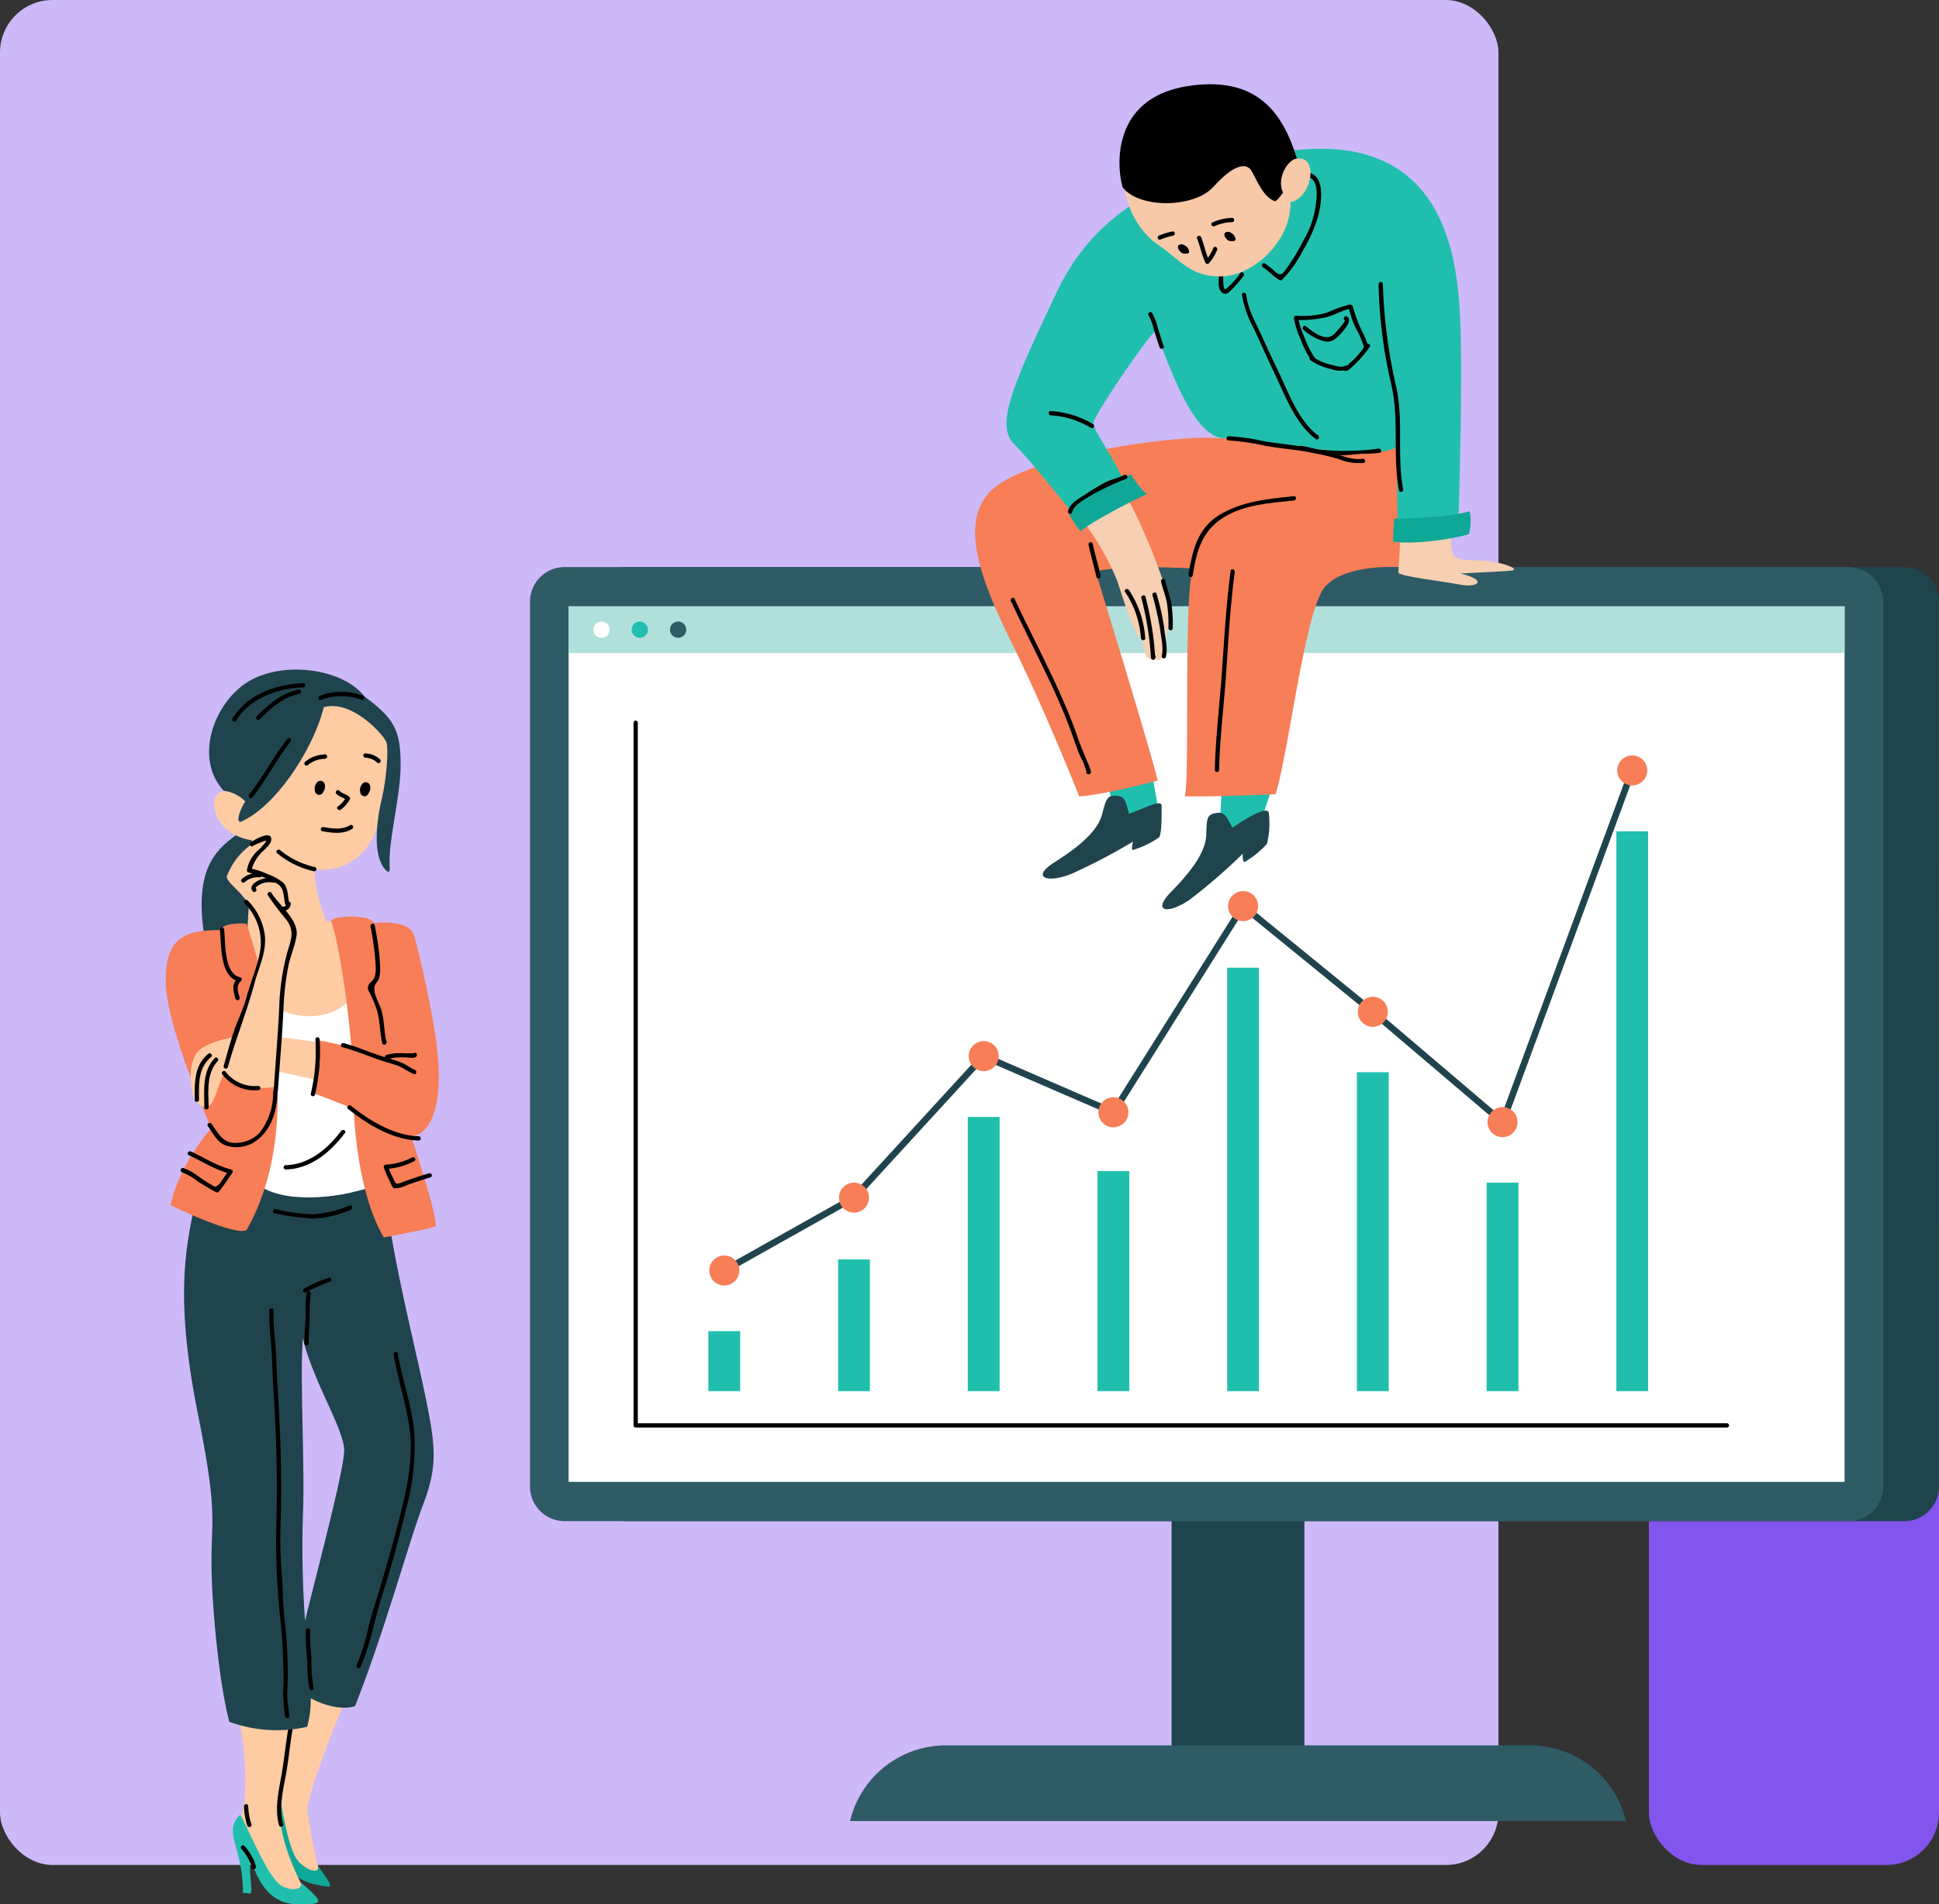 <svg xmlns="http://www.w3.org/2000/svg" xmlns:xlink="http://www.w3.org/1999/xlink" width="295.256" height="290" viewBox="0 0 295.256 290">
  <rect x="0" y="0" width="295.256" height="290" fill="#333333" stroke="none"/>
  <defs>
    <clipPath id="clip-path">
      <rect id="Rectángulo_406282" data-name="Rectángulo 406282" width="270.018" height="277.173" fill="none"/>
    </clipPath>
  </defs>
  <g id="Grupo_1113217" data-name="Grupo 1113217" transform="translate(-1125 -3213)">
    <rect id="three-people-are-smiling-one-is-looking-tablet" width="228.171" height="284" rx="8" transform="translate(1125 3213)" fill="#cdb9f8"/>
    <rect id="three-people-are-smiling-one-is-looking-tablet-2" data-name="three-people-are-smiling-one-is-looking-tablet" width="44.171" height="91" rx="8" transform="translate(1376.085 3406)" fill="#8454ee"/>
    <g id="Grupo_1113216" data-name="Grupo 1113216" transform="translate(1150.238 3225.827)">
      <rect id="Rectángulo_406271" data-name="Rectángulo 406271" width="20.226" height="40.779" transform="translate(153.164 215.983)" fill="#1f444d"/>
      <g id="Grupo_1113215" data-name="Grupo 1113215">
        <g id="Grupo_1113214" data-name="Grupo 1113214" clip-path="url(#clip-path)">
          <path id="Trazado_906112" data-name="Trazado 906112" d="M304.608,252.662a5.26,5.26,0,0,1-5.2,5.315H104.733a5.26,5.26,0,0,1-5.2-5.315V118.01a5.261,5.261,0,0,1,5.2-5.316H299.4a5.261,5.261,0,0,1,5.2,5.316Z" transform="translate(-34.59 -39.165)" fill="#1f444d"/>
          <path id="Trazado_906113" data-name="Trazado 906113" d="M291.064,252.662a5.272,5.272,0,0,1-5.228,5.315H90.235a5.272,5.272,0,0,1-5.227-5.315V118.01a5.272,5.272,0,0,1,5.227-5.316h195.6a5.272,5.272,0,0,1,5.228,5.316Z" transform="translate(-29.543 -39.165)" fill="#2e5b66"/>
          <rect id="Rectángulo_406272" data-name="Rectángulo 406272" width="194.294" height="133.323" transform="translate(61.345 79.509)" fill="#fff"/>
          <path id="Trazado_906114" data-name="Trazado 906114" d="M130.352,236.3,150.1,225.208l19.753-21.548,19.749,8.553,19.751-31.4,19.751,16.094,19.751,16.8,19.751-53.556" transform="translate(-45.302 -55.658)" fill="none" stroke="#1f444d" stroke-miterlimit="10" stroke-width="1"/>
          <path id="Trazado_906115" data-name="Trazado 906115" d="M277.855,399.219a15.011,15.011,0,0,0-14.6-11.527H174.306a15.011,15.011,0,0,0-14.6,11.527Z" transform="translate(-55.504 -134.736)" fill="#2e5b66"/>
          <path id="Trazado_906116" data-name="Trazado 906116" d="M109.176,148.858v107a.329.329,0,0,0,.326.326H275.664a.326.326,0,0,0,0-.652H109.5l.326.326v-107a.326.326,0,0,0-.652,0" transform="translate(-37.942 -51.624)"/>
          <rect id="Rectángulo_406273" data-name="Rectángulo 406273" width="4.845" height="85.255" transform="translate(220.886 113.764)" fill="#20bfad"/>
          <rect id="Rectángulo_406274" data-name="Rectángulo 406274" width="4.845" height="31.754" transform="translate(201.134 167.265)" fill="#20bfad"/>
          <rect id="Rectángulo_406275" data-name="Rectángulo 406275" width="4.845" height="48.569" transform="translate(181.383 150.45)" fill="#20bfad"/>
          <rect id="Rectángulo_406276" data-name="Rectángulo 406276" width="4.845" height="64.484" transform="translate(161.632 134.535)" fill="#20bfad"/>
          <rect id="Rectángulo_406277" data-name="Rectángulo 406277" width="4.845" height="33.509" transform="translate(141.881 165.51)" fill="#20bfad"/>
          <rect id="Rectángulo_406278" data-name="Rectángulo 406278" width="4.845" height="41.758" transform="translate(122.13 157.261)" fill="#20bfad"/>
          <rect id="Rectángulo_406279" data-name="Rectángulo 406279" width="4.845" height="20.065" transform="translate(102.379 178.954)" fill="#20bfad"/>
          <rect id="Rectángulo_406280" data-name="Rectángulo 406280" width="4.845" height="9.135" transform="translate(82.628 189.884)" fill="#20bfad"/>
          <path id="Trazado_906117" data-name="Trazado 906117" d="M131.419,275.644a2.284,2.284,0,1,1-2.284-2.284,2.284,2.284,0,0,1,2.284,2.284" transform="translate(-44.085 -95.002)" fill="#f77e56"/>
          <path id="Trazado_906118" data-name="Trazado 906118" d="M161.691,258.643a2.284,2.284,0,1,1-2.284-2.284,2.284,2.284,0,0,1,2.284,2.284" transform="translate(-54.606 -89.094)" fill="#f77e56"/>
          <path id="Trazado_906119" data-name="Trazado 906119" d="M191.965,225.618a2.284,2.284,0,1,1-2.284-2.284,2.284,2.284,0,0,1,2.284,2.284" transform="translate(-65.127 -77.616)" fill="#f77e56"/>
          <path id="Trazado_906120" data-name="Trazado 906120" d="M222.234,238.727a2.284,2.284,0,1,1-2.284-2.284,2.284,2.284,0,0,1,2.284,2.284" transform="translate(-75.647 -82.172)" fill="#f77e56"/>
          <path id="Trazado_906121" data-name="Trazado 906121" d="M252.505,190.6a2.284,2.284,0,1,1-2.284-2.284,2.284,2.284,0,0,1,2.284,2.284" transform="translate(-86.167 -65.447)" fill="#f77e56"/>
          <path id="Trazado_906122" data-name="Trazado 906122" d="M282.777,215.268a2.284,2.284,0,1,1-2.284-2.284,2.284,2.284,0,0,1,2.284,2.284" transform="translate(-96.688 -74.019)" fill="#f77e56"/>
          <path id="Trazado_906123" data-name="Trazado 906123" d="M313.048,241.018a2.284,2.284,0,1,1-2.284-2.284,2.284,2.284,0,0,1,2.284,2.284" transform="translate(-107.208 -82.968)" fill="#f77e56"/>
          <path id="Trazado_906124" data-name="Trazado 906124" d="M343.32,158.936a2.284,2.284,0,1,1-2.284-2.284,2.284,2.284,0,0,1,2.284,2.284" transform="translate(-117.728 -54.442)" fill="#f77e56"/>
          <rect id="Rectángulo_406281" data-name="Rectángulo 406281" width="194.294" height="7.102" transform="translate(61.345 79.509)" fill="#b1e0dc"/>
          <path id="Trazado_906125" data-name="Trazado 906125" d="M102.268,126.642a1.238,1.238,0,1,1-1.238-1.238,1.238,1.238,0,0,1,1.238,1.238" transform="translate(-34.681 -43.582)" fill="#fff"/>
          <path id="Trazado_906126" data-name="Trazado 906126" d="M111.212,126.642a1.238,1.238,0,1,1-1.238-1.238,1.238,1.238,0,0,1,1.238,1.238" transform="translate(-37.789 -43.582)" fill="#20bfad"/>
          <path id="Trazado_906127" data-name="Trazado 906127" d="M120.156,126.642a1.238,1.238,0,1,1-1.238-1.238,1.238,1.238,0,0,1,1.238,1.238" transform="translate(-40.898 -43.582)" fill="#2e5b66"/>
          <path id="Trazado_906128" data-name="Trazado 906128" d="M36.147,376.035c-2.11,5.1-5.88,14.592-5.6,16.653s1.547,9.409,2.261,9.78-6.863-.592-7.049-10.782a38.154,38.154,0,0,1,4.53-18.788Z" transform="translate(-8.951 -129.595)" fill="#ffcba3"/>
          <path id="Trazado_906129" data-name="Trazado 906129" d="M24.794,397.026c.705,2.131,1.462,8.874,3.05,11.239.933,1.389,3.424,2.539,3.262,1.079,2.591,3.617,2.308,3.315-.174,2.822s-5.7-1.662-6.165-9.39c-.8,3.08-.514,6.162-1.05,5.952a8.556,8.556,0,0,0-1.015-.32c1.61-6.91-1.2-9.468,2.092-11.381" transform="translate(-7.89 -137.98)" fill="#0fa896"/>
          <path id="Trazado_906130" data-name="Trazado 906130" d="M16.563,379.7c1.142,3.752,1.835,13.783.285,15.9s-.2,1.957,2.569,5.709.79,6.2,5.954,6.443c2.284.109,2.433.84.652-2.773C20.369,393.514,23.74,387.941,24.8,380.6c.709-4.91-8.237-.9-8.237-.9" transform="translate(-5.628 -131.423)" fill="#ffcba3"/>
          <path id="Trazado_906131" data-name="Trazado 906131" d="M27.991,381.31c-.634,2.87-.836,5.8-1.353,8.686-.43,2.4-1.052,5.151-.36,7.554a.326.326,0,0,0,.629-.174c-.709-2.461.025-5.339.463-7.786.482-2.7.658-5.428,1.249-8.108.09-.41-.538-.585-.629-.174" transform="translate(-9.025 -132.437)"/>
          <path id="Trazado_906132" data-name="Trazado 906132" d="M40.858,286.694c-1.631-7.83-5.545-23.272-5.763-30.122-.544-2.393-.979-1.848-.979-1.848a21.126,21.126,0,0,1-23.082-2.447c-3.371,3.915-5.192,6.144-5.192,6.144-1.087,5.872-3.153,13.376.544,31.754S7.8,305.617,8.67,318.557s2.5,18.486,2.5,18.486a21.009,21.009,0,0,0,11.853.761,16.068,16.068,0,0,0,.544-4.35c3.045,1.631,5.547,1.632,6.743,1.2,4.458-11.2,8.156-24.9,10.439-30.884s1.739-9.243.108-17.072M22.7,321.682a160.064,160.064,0,0,1-.326-16.067c.326-7.34-.489-21.368,0-27,1.468,6.525,6.362,13.946,6.28,17.209s-4.486,19.656-5.954,25.854" transform="translate(-1.487 -87.675)" fill="#1f444d"/>
          <path id="Trazado_906133" data-name="Trazado 906133" d="M13.6,175.276c-3.425,2.447-6.2,5.546-4.893,14.844,7.422,1.142,9.135-.163,9.135-.163l-1.794-14.6Z" transform="translate(-2.912 -60.914)" fill="#1f444d"/>
          <path id="Trazado_906134" data-name="Trazado 906134" d="M18.172,143.717c4.024-4.023,19.139-2.5,19.683,5.546,0,7.4-.979,6.743-1.414,11.31s-4.35,8.917-9.9,8.156a23.7,23.7,0,0,0,1.849,7.938l4.132.326s4.458,14.789-4.567,15.333-10.494-4.893-11.581-14.9c.272-3.861.652-13.1.652-13.1C9.363,163.21,9.717,153.2,16,158.289c1.087-11.2,2.175-14.572,2.175-14.572" transform="translate(-3.92 -49.201)" fill="#ffcba3"/>
          <path id="Trazado_906135" data-name="Trazado 906135" d="M23.624,213.223c2.447,2.773,11.065,3.1,12.642-2.446.571,13.539,2.12,29.442,2.854,30.257-5.872,2.039-14.028,2.691-17.861-.326.326-7.911,2.528-23.57,2.365-27.485" transform="translate(-7.388 -73.252)" fill="#fff"/>
          <path id="Trazado_906136" data-name="Trazado 906136" d="M38.592,195.034c1.142,2.447,3.29,16.691,3.29,23.787s.9,17.78,4.73,24.3c3.752-.734,7.911-1.468,7.911-1.794.082-2.2-3.752-13.62-3.752-13.62,2.855-.163,4.567-4.241,4.159-11.092s-3.507-18.922-3.67-19.411-.734-2.447-6.2-1.957c-.163-1.3-6.525-1.249-6.471-.217" transform="translate(-13.412 -67.514)" fill="#f77e56"/>
          <path id="Trazado_906137" data-name="Trazado 906137" d="M25.017,222.359c1.9.055,6.525.816,6.525.816l.53,5.9-7.979-1.767Z" transform="translate(-8.373 -77.277)" fill="#ffcba3"/>
          <path id="Trazado_906138" data-name="Trazado 906138" d="M35.537,164.053a.476.476,0,0,1,.035-.656c-.025.014-.083-.07-.031.027a.65.65,0,0,1,.028.3,3.582,3.582,0,0,1-.1.349c-.1-.048-.024-.453,0-.557.018-.068.131-.339.17-.3.153.139-.019.528-.1.66-.059.1-.1.053-.051.08a.371.371,0,0,1-.063-.065c.03.054.033.052.01-.01a.7.7,0,0,1-.017-.209.575.575,0,0,1,.027-.156c.017-.063-.116.073-.131-.073a.327.327,0,0,1-.176.288l.479.2a.137.137,0,0,1,.022-.184c.25-.34-.317-.665-.563-.329a.767.767,0,0,0-.087.686.33.33,0,0,0,.479.2.822.822,0,0,0,.223-1.343.57.57,0,0,0-.72.1,1.056,1.056,0,0,0-.2.8c.05.509.54.952,1.043.647a1.362,1.362,0,0,0,.483-1.386.68.68,0,0,0-1.131-.364,1.56,1.56,0,0,0-.367,1.367.656.656,0,0,0,1.007.485,1.259,1.259,0,0,0,.381-1.265.654.654,0,0,0-1.042-.452,1.145,1.145,0,0,0-.074,1.625c.305.289.768-.172.461-.461" transform="translate(-12.083 -56.5)"/>
          <path id="Trazado_906139" data-name="Trazado 906139" d="M46.12,164.386a.476.476,0,0,1,.035-.656c-.025.014-.083-.07-.031.027a.65.65,0,0,1,.028.3,3.577,3.577,0,0,1-.1.349c-.1-.048-.024-.453,0-.557.018-.068.131-.339.17-.3.153.139-.019.528-.1.66-.059.1-.1.054-.051.08a.371.371,0,0,1-.063-.065c.03.054.033.052.01-.01A.7.7,0,0,1,46,164a.575.575,0,0,1,.027-.156c.017-.063-.116.073-.131-.073a.327.327,0,0,1-.176.288l.479.2a.137.137,0,0,1,.022-.184c.25-.34-.317-.665-.563-.329a.767.767,0,0,0-.087.686.33.33,0,0,0,.479.2.822.822,0,0,0,.223-1.343.57.57,0,0,0-.72.1,1.056,1.056,0,0,0-.2.8c.05.509.54.952,1.043.647a1.362,1.362,0,0,0,.483-1.386.68.68,0,0,0-1.131-.364,1.559,1.559,0,0,0-.367,1.367.656.656,0,0,0,1.007.485,1.259,1.259,0,0,0,.381-1.265.654.654,0,0,0-1.042-.452,1.145,1.145,0,0,0-.074,1.625c.305.288.768-.172.461-.461" transform="translate(-15.761 -56.616)"/>
          <path id="Trazado_906140" data-name="Trazado 906140" d="M32.9,158.008a4.079,4.079,0,0,1,2.543-.937.324.324,0,0,0,.314-.24c0-.016.005-.032.007-.048l-.228.228.047-.007c.416-.059.238-.688-.173-.629l-.048.007a.312.312,0,0,0-.228.228c0,.016,0,.032-.007.048l.314-.239a4.732,4.732,0,0,0-3,1.128.326.326,0,0,0,.461.461" transform="translate(-11.24 -54.344)"/>
          <path id="Trazado_906141" data-name="Trazado 906141" d="M39.771,165.332c.434.44,1.072.523,1.523.925l-.051-.4a4.267,4.267,0,0,1-1.254,1.4c-.332.257.133.716.461.461a4.653,4.653,0,0,0,1.356-1.534.33.33,0,0,0-.051-.4c-.452-.4-1.1-.5-1.523-.925-.3-.3-.757.161-.461.461" transform="translate(-13.789 -57.264)"/>
          <path id="Trazado_906142" data-name="Trazado 906142" d="M36.417,173.824c1.542.262,3.148.506,4.547-.359.357-.221.03-.786-.329-.564-1.241.768-2.68.525-4.044.294-.412-.07-.588.559-.174.629" transform="translate(-12.574 -60.071)"/>
          <path id="Trazado_906143" data-name="Trazado 906143" d="M46.426,156.844a2.7,2.7,0,0,1,1.781.72c.273.321.733-.143.461-.461a3.367,3.367,0,0,0-2.242-.911c-.419-.04-.415.612,0,.652" transform="translate(-16.026 -54.281)"/>
          <path id="Trazado_906144" data-name="Trazado 906144" d="M25.929,179.175a13.378,13.378,0,0,0,5.582,2.748c.41.092.584-.536.173-.629a12.681,12.681,0,0,1-5.293-2.58c-.321-.267-.786.192-.461.461" transform="translate(-8.973 -62.081)"/>
          <path id="Trazado_906145" data-name="Trazado 906145" d="M12.347,155.081c-4.649-5.057-1.4-13.629,3.9-16.728s14.273-1.876,17.535,2.365c4.486,3.344,5.5,5.057,5.5,10.439,0,4.784-1.905,11.5-1.669,15.445.029.5,0,1.156-.555.594-2.764-2.8-.63-10.939-.63-10.939.734-3.181,1.02-7.521.694-8.554s-5.22-6.579-9.543-5.355c-1.55,6.28-7.259,15.129-12.642,17.453-.816.082-.041-2.039.693-3.1a5.4,5.4,0,0,0-3.285-1.623" transform="translate(-3.515 -47.481)" fill="#1f444d"/>
          <path id="Trazado_906146" data-name="Trazado 906146" d="M34.915,223.109a34.63,34.63,0,0,1,8.149,2.229c1.794,6.525.551,9.461.551,9.461s-5.709-2.338-9.189-3.643a21.33,21.33,0,0,0,.489-8.048" transform="translate(-11.964 -77.538)" fill="#f77e56"/>
          <path id="Trazado_906147" data-name="Trazado 906147" d="M12.321,195.968c.9,3.018,10.195,28.545,0,46.57C10.69,243.6.74,238.786.74,238.786c1.223-6.2,6.2-11.744,6.2-11.744S.169,212.035.006,204.858s3.262-7.993,8.564-7.993c-.354-.951,3.153-1.169,3.752-.9" transform="translate(0 -68.068)" fill="#f77e56"/>
          <path id="Trazado_906148" data-name="Trazado 906148" d="M14.123,181.542c1.631-4,5.057-5.682,6.035-5.6s-2.691,5.029-2.691,5.029c5.057.489,5.709,1.957,5.872,2.691a18.042,18.042,0,0,1-.082,3.181c1.468,2.039,1.142,3.507.408,4.649s-1.509,9.677-1.359,14.245a30.482,30.482,0,0,1-1.006,8.1,9.025,9.025,0,0,1-7.666-2.121s3.833-12.478,5.628-17.78c1.223-3.915-1.468-7.34-2.528-8.808s-3.181-2.855-2.61-3.589" transform="translate(-4.738 -61.145)" fill="#ffcba3"/>
          <path id="Trazado_906149" data-name="Trazado 906149" d="M12.379,222.4s-4.649.734-5.791,2.61-.925,5.247-.109,7.041c1.631,1.794,2.556,1.142,3.425-1.686.343-1.116,1.414-3.4,1.414-3.4Z" transform="translate(-2.016 -77.292)" fill="#ffcba3"/>
          <path id="Trazado_906150" data-name="Trazado 906150" d="M19.864,176.928c.239-.181,2.152-1,2.039-.775a6.917,6.917,0,0,1-1.3,1.474,5.231,5.231,0,0,0-1.639,2.932.33.33,0,0,0,.228.4,17.61,17.61,0,0,1,4.2,1.622c1.332.649,1.069,2.025,1.4,3.23a.326.326,0,0,0,.628-.173c-.3-1.1-.14-2.186-.912-3.093a7.477,7.477,0,0,0-2.37-1.317,10.926,10.926,0,0,0-2.772-.9l.228.4a6.3,6.3,0,0,1,2.11-3.3c.354-.374.958-.955.958-1.524,0-1.483-2.819.223-3.131.46-.33.251-.006.818.329.563" transform="translate(-6.589 -60.925)"/>
          <path id="Trazado_906151" data-name="Trazado 906151" d="M23.8,189.021a43.662,43.662,0,0,0,2.773,3.67c1.3,1.708.829,2.93.252,4.806a35.974,35.974,0,0,0-1.293,8.783c-.209,4.182-.566,8.358-.851,12.536-.029.42.624.417.652,0,.294-4.3.676-8.605.87-12.914a41.785,41.785,0,0,1,.681-5.894c.309-1.636,1.034-3.186,1.286-4.819.369-2.394-2.718-4.708-3.806-6.5a.326.326,0,0,0-.563.33" transform="translate(-8.254 -65.523)"/>
          <path id="Trazado_906152" data-name="Trazado 906152" d="M12.633,197.11c.258,2.233-.06,7.328,2.931,7.9-.048-.181-.1-.363-.144-.545-1.037.931-.769,1.941-.41,3.172a.326.326,0,0,0,.629-.174c-.241-.827-.638-1.747.242-2.537a.328.328,0,0,0-.144-.545c-2.524-.483-2.229-5.347-2.452-7.27-.048-.413-.7-.418-.652,0" transform="translate(-4.389 -68.394)"/>
          <path id="Trazado_906153" data-name="Trazado 906153" d="M47.56,196.316a45.25,45.25,0,0,1,.761,5.439c.042.8.164,2.149-.418,2.78-.4.437-.535.427-.73,1a.974.974,0,0,0,.135.66,18.258,18.258,0,0,1,1.159,2.666c.579,1.709.483,3.5.887,5.239a.329.329,0,0,0,.6.078.457.457,0,0,0,.033-.415.326.326,0,0,0-.629.174l.033-.088.6.078c-.365-1.57-.318-3.176-.737-4.743-.363-1.358-1.788-3.2-.7-4.382.7-.758.444-2.7.4-3.6a42.4,42.4,0,0,0-.755-5.053c-.073-.414-.7-.238-.629.174" transform="translate(-16.387 -68.084)"/>
          <path id="Trazado_906154" data-name="Trazado 906154" d="M41.128,224.416c1.948.522,3.8,1.3,5.709,1.957.833.286,1.688.5,2.522.787.933.317,1.709.953,2.616,1.334.388.162.555-.468.174-.629-.744-.313-1.371-.852-2.121-1.142-.828-.32-1.673-.568-2.522-.821-2.1-.626-4.087-1.548-6.2-2.115a.326.326,0,0,0-.174.629" transform="translate(-14.213 -77.769)"/>
          <path id="Trazado_906155" data-name="Trazado 906155" d="M51.554,227a8.976,8.976,0,0,1,3.17-.218c.326.009,1.2.142,1.3-.337.082-.41-.547-.586-.629-.173.051-.256-.455-.138-.67-.143-.273-.006-.544-.015-.816-.017a7.454,7.454,0,0,0-2.527.258c-.4.136-.226.766.174.63" transform="translate(-17.778 -78.554)"/>
          <path id="Trazado_906156" data-name="Trazado 906156" d="M9.794,240.2c.733,1.01,1.429,2.534,2.725,2.949a5.111,5.111,0,0,0,3.9-.254c2.872-1.492,3.94-4.822,3.975-7.916a.326.326,0,0,0-.652,0,9.848,9.848,0,0,1-2.106,6.292,5.118,5.118,0,0,1-3.754,1.5c-1.835,0-2.588-1.611-3.523-2.9-.245-.337-.811-.012-.563.329" transform="translate(-3.382 -81.555)"/>
          <path id="Trazado_906157" data-name="Trazado 906157" d="M4.717,249.64c2.137.981,3.977,2.212,6.277,2.806q-.1-.24-.2-.48c-.373.558-.748,1.114-1.134,1.662a1.754,1.754,0,0,1-.939.825c-.467-.242-.914-.521-1.363-.794-1.086-.66-2.233-1.733-3.476-2.028l.228.4c.007-.02.014-.04.021-.061.14-.4-.491-.568-.629-.173l-.021.06a.328.328,0,0,0,.228.4,9.317,9.317,0,0,1,2.432,1.409c.9.557,1.792,1.109,2.731,1.6a.325.325,0,0,0,.4-.051c.747-.939,1.424-1.923,2.09-2.921a.328.328,0,0,0-.2-.479c-2.243-.579-4.041-1.785-6.12-2.74-.38-.174-.711.388-.329.563" transform="translate(-1.207 -86.551)"/>
          <path id="Trazado_906158" data-name="Trazado 906158" d="M55.206,250.453a9.725,9.725,0,0,1-4,1.1.33.33,0,0,0-.314.412,16.4,16.4,0,0,0,1.017,2.336c.11.272.261.788.614.849a4.024,4.024,0,0,0,1.9-.485c1.176-.418,2.354-.823,3.554-1.167a.327.327,0,0,0-.173-.63c-1.49.427-2.945.951-4.4,1.468-.737.262-.742.046-1.019-.583a11.667,11.667,0,0,1-.865-1.961l-.314.413a10.435,10.435,0,0,0,4.325-1.187c.383-.172.051-.735-.329-.563" transform="translate(-17.685 -87.03)"/>
          <path id="Trazado_906159" data-name="Trazado 906159" d="M10.556,227.243c-1.9,2.083-1.584,4.873-1.563,7.49a.326.326,0,0,0,.652,0c-.019-2.407-.384-5.1,1.372-7.028.283-.31-.177-.773-.461-.461" transform="translate(-3.114 -78.939)"/>
          <path id="Trazado_906160" data-name="Trazado 906160" d="M8.81,226.254c-2.159,1.82-2.064,4.4-2.053,7a.326.326,0,0,0,.652,0c-.01-2.421-.162-4.831,1.861-6.539.322-.271-.142-.731-.461-.461" transform="translate(-2.347 -78.603)"/>
          <path id="Trazado_906161" data-name="Trazado 906161" d="M20.667,186.834c-.168-.185.65-.6.776-.669a2.968,2.968,0,0,1,1.843-.2c.41.089.584-.54.173-.629a3.763,3.763,0,0,0-2.626.421c-.555.322-1.187.921-.627,1.538.284.313.744-.151.461-.461" transform="translate(-6.946 -64.384)"/>
          <path id="Trazado_906162" data-name="Trazado 906162" d="M18.147,185.483a2.94,2.94,0,0,1,2.271-.72.326.326,0,0,0,0-.652,3.585,3.585,0,0,0-2.732.912c-.3.292.158.753.461.461" transform="translate(-6.112 -63.985)"/>
          <path id="Trazado_906163" data-name="Trazado 906163" d="M27.093,192.2a1.154,1.154,0,0,0,1.25-1.087c.026-.421-.626-.418-.652,0a.506.506,0,0,1-.6.435c-.42-.03-.417.622,0,.652" transform="translate(-9.307 -66.308)"/>
          <path id="Trazado_906164" data-name="Trazado 906164" d="M16.7,190.916a8.358,8.358,0,0,1,2.363,7.24c-.393,2.333-1.433,4.633-2.04,6.927-.508,1.92-1.434,3.69-2.048,5.577-.537,1.652-.989,3.331-1.458,5a.326.326,0,0,0,.628.173c1.211-4.319,2.907-8.446,4.058-12.769.656-2.464,1.822-4.6,1.587-7.225a9.082,9.082,0,0,0-2.629-5.389c-.293-.3-.754.159-.461.461" transform="translate(-4.694 -66.155)"/>
          <path id="Trazado_906165" data-name="Trazado 906165" d="M42.47,238.843c3.011,2.406,6.808,4.725,10.752,4.826a.326.326,0,0,0,0-.652c-3.722-.095-7.437-2.353-10.291-4.634-.325-.26-.79.2-.461.461" transform="translate(-14.721 -82.819)"/>
          <path id="Trazado_906166" data-name="Trazado 906166" d="M27.841,250.073c3.766-.057,6.848-2.667,9.009-5.545.253-.337-.314-.662-.564-.329-2.017,2.687-4.925,5.168-8.445,5.221a.326.326,0,0,0,0,.652" transform="translate(-9.566 -84.819)"/>
          <path id="Trazado_906167" data-name="Trazado 906167" d="M16.779,403.9c1.171,1.916,3.762,8.523,5.845,10.467,1.223,1.142,3.861,1.2,3.371-.191,3.344,2.936,3.425,3.262.9,3.344s-6.4.285-8.6-7.136c-.245,2.447.53,5.586-.04,5.5a8.4,8.4,0,0,0-1.06-.082c0-7.1-3.181-9.3-.408-11.908" transform="translate(-5.437 -140.369)" fill="#20bfad"/>
          <path id="Trazado_906168" data-name="Trazado 906168" d="M32.507,280.773a23.227,23.227,0,0,1,3.7-1.631c.384-.169.052-.731-.329-.563a23.216,23.216,0,0,0-3.7,1.631c-.348.232-.022.8.329.563" transform="translate(-11.131 -96.805)"/>
          <path id="Trazado_906169" data-name="Trazado 906169" d="M24.17,286.025c-.095,2.468.333,4.953.41,7.422.082,2.591.264,5.175.4,7.762.288,5.409.412,10.779.286,16.194a112.312,112.312,0,0,0,.589,15.789c.3,2.5.387,4.939.459,7.451.033,1.156.025,2.3-.042,3.457a28.9,28.9,0,0,0,.288,3.692c.027.418.68.421.652,0-.069-1.057-.338-2.078-.314-3.143.028-1.34.1-2.663.069-4.005a69.135,69.135,0,0,0-.459-7.451c-.335-2.548-.236-5.135-.491-7.693a67.172,67.172,0,0,1-.1-8.1c.118-5.415,0-10.785-.286-16.194-.138-2.587-.321-5.171-.4-7.762-.077-2.47-.505-4.954-.41-7.422.016-.422-.637-.42-.652,0" transform="translate(-8.395 -99.294)"/>
          <path id="Trazado_906170" data-name="Trazado 906170" d="M32.668,360.691a44.888,44.888,0,0,0,.243,4.727,19.575,19.575,0,0,0,.313,4.168.326.326,0,0,0,.629-.174,21.289,21.289,0,0,1-.314-4.48,40.05,40.05,0,0,1-.217-4.241c.022-.421-.63-.419-.652,0" transform="translate(-11.347 -125.243)"/>
          <path id="Trazado_906171" data-name="Trazado 906171" d="M50.183,296.274c.652,3.855,1.948,7.572,2.45,11.454.53,4.1-.327,8.378-1.3,12.349-.947,3.884-2.068,7.789-3.206,11.622-.568,1.907-1.211,3.765-1.681,5.7a35.456,35.456,0,0,1-1.89,6.145c-.169.38.393.713.564.329,1.616-3.633,2.225-7.659,3.457-11.431,1.362-4.167,2.492-8.534,3.531-12.792a35.229,35.229,0,0,0,1.172-11.923c-.421-3.945-1.813-7.723-2.473-11.628-.07-.414-.7-.238-.629.174" transform="translate(-15.475 -102.823)"/>
          <path id="Trazado_906172" data-name="Trazado 906172" d="M32.681,281.935a16.17,16.17,0,0,0-.127,3.058c-.02,1.549-.191,3.091-.211,4.64a.326.326,0,0,0,.652,0c.015-1.162.093-2.32.161-3.48a29.3,29.3,0,0,1,.153-4.045c.083-.411-.546-.586-.629-.174" transform="translate(-11.24 -97.9)"/>
          <path id="Trazado_906173" data-name="Trazado 906173" d="M25.251,262.872a39.322,39.322,0,0,0,5.941.812,15.664,15.664,0,0,0,5.65-1.355c.387-.151.219-.782-.174-.63a17.259,17.259,0,0,1-5.477,1.332,28.454,28.454,0,0,1-5.768-.789c-.412-.064-.589.564-.174.63" transform="translate(-8.693 -90.941)"/>
          <path id="Trazado_906174" data-name="Trazado 906174" d="M25.265,152.7c-2.139,2.692-3.68,5.791-5.818,8.482-.258.326.2.791.461.461,2.139-2.692,3.68-5.791,5.818-8.482.259-.326-.2-.791-.461-.461" transform="translate(-6.732 -53.028)"/>
          <path id="Trazado_906175" data-name="Trazado 906175" d="M36.015,143.024a8.862,8.862,0,0,1,6.188,0c.4.132.572-.5.174-.629a9.319,9.319,0,0,0-6.535,0c-.386.153-.219.784.174.629" transform="translate(-12.38 -49.281)"/>
          <path id="Trazado_906176" data-name="Trazado 906176" d="M26.326,139.777c-4.1.162-8.55,1.694-10.775,5.382a.327.327,0,0,0,.564.329c2.1-3.486,6.352-4.906,10.212-5.059.42-.016.421-.669,0-.652" transform="translate(-5.387 -48.577)"/>
          <path id="Trazado_906177" data-name="Trazado 906177" d="M27.529,141.291c-2.608.555-4.5,2.22-6.343,4.052a.326.326,0,0,0,.461.461c1.76-1.753,3.556-3.354,6.055-3.885.411-.087.237-.716-.174-.629" transform="translate(-7.33 -49.1)"/>
          <path id="Trazado_906178" data-name="Trazado 906178" d="M13.132,230.773a6.144,6.144,0,0,0,5.5,2.445.326.326,0,0,0,0-.652,5.517,5.517,0,0,1-4.939-2.122c-.23-.35-.8-.023-.563.329" transform="translate(-4.545 -80.035)"/>
          <path id="Trazado_906179" data-name="Trazado 906179" d="M34.548,222.775a28.034,28.034,0,0,1-.695,8.232.326.326,0,0,0,.629.174,28.647,28.647,0,0,0,.718-8.406.326.326,0,0,0-.652,0" transform="translate(-11.76 -77.312)"/>
          <path id="Trazado_906180" data-name="Trazado 906180" d="M18.259,401.733a10.373,10.373,0,0,0,.5,2.941c.122.4.752.23.629-.174a9.767,9.767,0,0,1-.478-2.768.326.326,0,0,0-.652,0" transform="translate(-6.346 -139.506)"/>
          <path id="Trazado_906181" data-name="Trazado 906181" d="M17.614,411.576a7,7,0,0,1,1.6,2.846c.089.411.718.238.628-.173a7.714,7.714,0,0,0-1.769-3.134c-.265-.327-.724.138-.461.461" transform="translate(-6.094 -142.838)"/>
          <path id="Trazado_906182" data-name="Trazado 906182" d="M219.3,161.836c.816,2.121,1.794,5.791,1.794,5.791l6.28-1.223-.979-5.628Z" transform="translate(-76.215 -55.875)" fill="#20bfad"/>
          <path id="Trazado_906183" data-name="Trazado 906183" d="M246.29,163.151c-.082.245-.489,9.461-.489,9.461l5.954-2.365,2.365-7.1Z" transform="translate(-85.424 -56.701)" fill="#20bfad"/>
          <path id="Trazado_906184" data-name="Trazado 906184" d="M204.74,137.11C208,137,216.7,134.718,216.7,134.718c-1.2-5-9.135-30.775-9.461-31.862,4.676-1.087,14.789-.435,14.789-.435-1.414,5.111-.436,31.644-1.2,34.689,4.676.109,13.811-.326,13.811-.326,1.957-5.98,4.458-27.947,7.5-31.536s11.309-3.045,11.309-3.045a132.125,132.125,0,0,0,.979-18.16s-22.727-1.3-29.578-1.522-26.316,2.609-32.623,7.285-2.609,14.137,2.393,24.25S204.74,137.11,204.74,137.11" transform="translate(-65.649 -28.675)" fill="#f77e56"/>
          <path id="Trazado_906185" data-name="Trazado 906185" d="M213.926,98.474a39.4,39.4,0,0,1,5.3,9.216c.816,2.447,2.936,9.379,3.833,8.808.408,3.752,1.223,3.1,1.468,2.936.979.734,1.877.435,1.795-1.985.244-1.522,1.088-3.262.87-5.981s-4.948-14.953-8.211-19.194c-1.957.979-5.057,6.2-5.057,6.2" transform="translate(-74.347 -32.069)" fill="#f7cfb2"/>
          <path id="Trazado_906186" data-name="Trazado 906186" d="M288,100.912c0,3.1-.326,7.122-.326,7.721s6.632,1.306,9.351,1.849,4.351-.653.11-1.686c6.741-.38,8.156-.326,8.156-.652s-2.393-1.359-6.308-1.359-3.262-1.251-3.262-6.035-7.72.163-7.72.163" transform="translate(-99.978 -34.289)" fill="#f7cfb2"/>
          <path id="Trazado_906187" data-name="Trazado 906187" d="M206.732,71.15s6.851-4.676,7.612-4.785c-1.522-4.024-5-8.374-4.893-9.57s7.939-12.723,9.461-14.028c3.045,8.265,5.981,15.333,9.787,16.312,6.634.217,22.836,3.806,26.968,1.414,0,6.525.109,12.614.109,12.614l9.243-1.088s.761-22.727.217-32.079-2.936-28.6-27.947-24.25C223.7,18.626,210.756,22.324,203.8,37s-9.244,20.226-6.416,23.054,9.352,11.092,9.352,11.092" transform="translate(-68.185 -5.234)" fill="#20bfad"/>
          <path id="Trazado_906188" data-name="Trazado 906188" d="M245.774,44.217c-.013.882-.318,2.48.72,2.907.49.2,1.022-.408,1.317-.7a20.158,20.158,0,0,0,1.7-1.976c.256-.328-.2-.793-.461-.462a11.7,11.7,0,0,1-2.244,2.456c-.47.329-.383-1.947-.379-2.225a.326.326,0,0,0-.652,0" transform="translate(-85.397 -15.247)"/>
          <path id="Trazado_906189" data-name="Trazado 906189" d="M255.968,35c.91.58,1.6,1.407,2.528,1.957a.329.329,0,0,0,.395-.051,17.2,17.2,0,0,0,3.048-4.223,23.484,23.484,0,0,0,2.421-5.368c.512-1.961,1.266-6.3-1.616-6.777-.412-.069-.588.56-.174.629,2.143.356,1.576,3.441,1.367,4.933a14.321,14.321,0,0,1-1.825,4.884,31.3,31.3,0,0,1-2.615,4.321c-.648.835-.844,1.088-1.729.318a12.509,12.509,0,0,0-1.471-1.187c-.356-.227-.682.337-.329.563" transform="translate(-88.905 -7.137)"/>
          <path id="Trazado_906190" data-name="Trazado 906190" d="M223.321,13.128c0,4.785,2.067,9.135,5.438,11.418s4.785,4.785,9.461,4.785,10.657-5,10.657-11.309c3.262-.652,4.35-7.069.979-6.634-2.719-7.394-8.917-14.137-19.791-9.9-6.525,3.915-6.961,7.613-6.743,11.636" transform="translate(-77.598 -0.061)" fill="#f7c9a8"/>
          <path id="Trazado_906191" data-name="Trazado 906191" d="M223.05,15.676c2.447,3.262,10.847,3.262,13.865-.082s4.975-3.752,5.791-2.365,1.685,3.834,3.48,4.568c.326.163,1.3-1.3,1.3-1.3-1.06-2.2.789-5.112,2.121-5.166C247.518,4.584,243.684-1.533,232.593.343c-11.01,1.957-10.521,11.826-9.542,15.333" transform="translate(-77.354 0)"/>
          <path id="Trazado_906192" data-name="Trazado 906192" d="M232,35.563a9.355,9.355,0,0,1,1.88-.566c.4-.134.226-.764-.174-.629a9.986,9.986,0,0,0-2.035.632.326.326,0,0,0,.329.563" transform="translate(-80.46 -11.937)"/>
          <path id="Trazado_906193" data-name="Trazado 906193" d="M244.5,32.454a6.735,6.735,0,0,1,2.663-.608.326.326,0,0,0,0-.652,7.539,7.539,0,0,0-2.992.7c-.384.172-.051.735.329.563" transform="translate(-84.797 -10.841)"/>
          <path id="Trazado_906194" data-name="Trazado 906194" d="M240.68,35.784c.48,1.224.718,2.529,1.284,3.721a.329.329,0,0,0,.512.066,7.035,7.035,0,0,0,1.247-2.023c.185-.376-.378-.707-.563-.329a6.58,6.58,0,0,1-1.145,1.891l.512.066c-.541-1.138-.759-2.4-1.217-3.565-.153-.387-.783-.219-.63.174" transform="translate(-83.636 -12.3)"/>
          <path id="Trazado_906195" data-name="Trazado 906195" d="M237.29,38.111a2.529,2.529,0,0,1-.275-.314q-.058.223-.117.446c.074-.033.376.179.38.208l.326-.326a.707.707,0,0,1-.589-.383l-.051.4c-.033.033-.068,0,.038.025a.316.316,0,0,1,.14.089c.2-.1.251-.187.146-.259a.624.624,0,0,1-.084-.1.477.477,0,0,1-.089-.153l-.326.326a.241.241,0,0,1,.164.05.386.386,0,0,1,.082.068c.115.108-.16-.078.121-.173-.077.026-.236-.132-.279-.188-.093-.123-.2.162-.082.192a.6.6,0,0,1,.241.177.321.321,0,0,1,.066.09c.023.085.062.038.117-.143a.306.306,0,0,1-.2-.184c-.176-.382-.739-.05-.563.329a.886.886,0,0,0,.814.5.526.526,0,0,0,.457-.7,1.2,1.2,0,0,0-.7-.675c-.255-.1-.746-.048-.8.3a.933.933,0,0,0,1.161.916c.813-.275-.031-1.246-.6-1.208a.328.328,0,0,0-.326.326c.052.5.88,1.424,1.279.673.339-.638-.793-1.178-1.238-.741a.326.326,0,0,0-.051.4,1.357,1.357,0,0,0,1.152.706c.16-.012.349-.141.326-.326a1.025,1.025,0,0,0-1.361-.771.324.324,0,0,0-.117.446,3.564,3.564,0,0,0,.377.446.326.326,0,0,0,.461-.461" transform="translate(-82.093 -12.987)"/>
          <path id="Trazado_906196" data-name="Trazado 906196" d="M248.123,35.194a2.527,2.527,0,0,1-.275-.314q-.058.223-.117.446c.074-.033.376.179.38.208l.326-.326a.707.707,0,0,1-.589-.383l-.051.4c-.033.033-.068,0,.038.025a.318.318,0,0,1,.139.089c.2-.1.251-.187.146-.259a.626.626,0,0,1-.084-.1.477.477,0,0,1-.089-.153l-.326.326a.242.242,0,0,1,.164.05.37.37,0,0,1,.082.068c.115.108-.16-.078.121-.173-.077.026-.236-.132-.279-.188-.093-.123-.2.162-.082.192a.6.6,0,0,1,.241.177.321.321,0,0,1,.066.09c.023.085.062.038.117-.143a.306.306,0,0,1-.2-.184c-.176-.382-.739-.05-.563.329a.886.886,0,0,0,.814.5.526.526,0,0,0,.457-.7,1.2,1.2,0,0,0-.7-.675c-.255-.1-.746-.048-.8.3a.933.933,0,0,0,1.162.916c.812-.275-.031-1.246-.6-1.208a.328.328,0,0,0-.326.326c.052.5.88,1.424,1.279.673.339-.638-.793-1.178-1.238-.741a.326.326,0,0,0-.051.4,1.357,1.357,0,0,0,1.152.706c.16-.012.349-.141.326-.326a1.025,1.025,0,0,0-1.361-.771.324.324,0,0,0-.117.446,3.562,3.562,0,0,0,.377.446.326.326,0,0,0,.461-.461" transform="translate(-85.858 -11.973)"/>
          <path id="Trazado_906197" data-name="Trazado 906197" d="M251.175,48.985a15.55,15.55,0,0,0,1.711,4.936c1.053,2.258,2.057,4.538,3.134,6.785,1.677,3.5,3.2,7.846,6.409,10.255.337.253.661-.314.329-.564-3.066-2.306-4.555-6.672-6.174-10.021q-1.233-2.55-2.395-5.134c-.915-2.022-2.114-4.02-2.362-6.258-.046-.414-.7-.418-.652,0" transform="translate(-87.291 -16.915)"/>
          <path id="Trazado_906198" data-name="Trazado 906198" d="M229.34,53.648a10.482,10.482,0,0,1,.887,2.435c.264.821.509,1.647.792,2.462.138.395.768.225.63-.173-.324-.931-.6-1.876-.906-2.813a9.287,9.287,0,0,0-.84-2.24c-.226-.352-.792-.025-.563.33" transform="translate(-79.685 -18.477)"/>
          <path id="Trazado_906199" data-name="Trazado 906199" d="M283.051,46.483A72.912,72.912,0,0,0,285,61.836c1.227,5.307.151,10.719,1.165,16.052.079.413.707.238.629-.174-.975-5.127.075-10.344-1.029-15.452a80.111,80.111,0,0,1-2.059-15.78.326.326,0,0,0-.652,0" transform="translate(-98.37 -16.045)"/>
          <path id="Trazado_906200" data-name="Trazado 906200" d="M239.32,108.226c.588-3.65,1.385-6.793,4.73-8.86,3.179-1.964,7.088-2.187,10.7-2.564.414-.043.418-.7,0-.652-3.976.415-7.956.757-11.439,2.908-3.259,2.013-4.046,5.454-4.617,8.994-.066.412.562.588.63.174" transform="translate(-82.951 -33.415)"/>
          <path id="Trazado_906201" data-name="Trazado 906201" d="M223.876,118.281a14.249,14.249,0,0,1,2.4,7.013c.042.414.695.418.652,0a14.93,14.93,0,0,0-2.492-7.342c-.253-.328-.82,0-.563.329" transform="translate(-77.782 -40.945)"/>
          <path id="Trazado_906202" data-name="Trazado 906202" d="M227.689,119.692a46.993,46.993,0,0,1,1.457,9.1.328.328,0,0,0,.641.087c.018-.054.036-.108.054-.163.132-.4-.5-.571-.63-.174-.018.054-.036.109-.054.163l.641.087a47.922,47.922,0,0,0-1.48-9.275c-.089-.411-.718-.236-.63.174" transform="translate(-79.127 -41.455)"/>
          <path id="Trazado_906203" data-name="Trazado 906203" d="M230.272,119.025a45.111,45.111,0,0,1,1.13,4.97c.14,1.281.608,3,.284,4.263a.327.327,0,0,0,.63.174c.356-1.385-.156-3.029-.261-4.437a35.39,35.39,0,0,0-1.153-5.143c-.091-.411-.72-.236-.63.174" transform="translate(-80.024 -41.223)"/>
          <path id="Trazado_906204" data-name="Trazado 906204" d="M232.271,115.859c.269,1.11.694,2.129.9,3.262a21.771,21.771,0,0,1,.234,3.828.326.326,0,0,0,.652,0,21.343,21.343,0,0,0-.174-3.512c-.221-1.306-.67-2.478-.979-3.752-.1-.408-.728-.235-.63.174" transform="translate(-80.719 -40.124)"/>
          <path id="Trazado_906205" data-name="Trazado 906205" d="M210.843,97.145c.761-2.012,5.056-5.057,9.406-6.035,1.2,1.794,2.067,2.827,2.5,2.936-4.948,2.338-8.918,4.621-10.168,5.709a15.586,15.586,0,0,1-1.739-2.61" transform="translate(-73.275 -31.664)" fill="#0fa896"/>
          <path id="Trazado_906206" data-name="Trazado 906206" d="M286.589,100.793c2.2,0,9.053-.326,11.5-1.142a7.763,7.763,0,0,1-.082,3.425c-.163.326-7.5,1.794-11.581,1.223,0-.816.163-3.507.163-3.507" transform="translate(-99.543 -34.632)" fill="#0fa896"/>
          <path id="Trazado_906207" data-name="Trazado 906207" d="M241.176,169.856c-1.794.163-1.849.652-1.9,3.262s-2.175,5.547-5.328,8.755-.326,3.48,2.99,1.087a90.058,90.058,0,0,0,7.884-6.852s-.054,1.3.272,1.251a13.953,13.953,0,0,0,3.425-2.773,13.392,13.392,0,0,0,.272-4.73c-.218-.979-2.827.435-5.546,2.284-.925-1.848-1.251-2.284-2.066-2.284" transform="translate(-80.827 -58.92)" fill="#1f444d"/>
          <path id="Trazado_906208" data-name="Trazado 906208" d="M216.321,166.112c-1.783-.253-1.949.21-2.6,2.737s-3.391,4.9-7.2,7.3-1.116,3.312,2.661,1.745a90.122,90.122,0,0,0,9.247-4.856s-.353,1.257-.022,1.28a13.955,13.955,0,0,0,3.971-1.912c.467-.56.392-3.788.4-4.79s-1.9.023-4.976,1.2c-.474-2.011-.692-2.51-1.486-2.7" transform="translate(-71.133 -57.709)" fill="#1f444d"/>
          <path id="Trazado_906209" data-name="Trazado 906209" d="M263.633,53.77a18.5,18.5,0,0,0,4.377-.374c1.375-.282,2.556-1.124,3.947-1.351.414-.067.238-.7-.174-.629a21.054,21.054,0,0,0-3.425,1.223,13.36,13.36,0,0,1-4.725.478c-.422-.014-.42.638,0,.652" transform="translate(-91.512 -17.867)"/>
          <path id="Trazado_906210" data-name="Trazado 906210" d="M263.316,54.566a14.254,14.254,0,0,0,1.118,3.355,13.161,13.161,0,0,0,1.443,2.84c.246.335.812.01.563-.329a13.972,13.972,0,0,1-1.516-3.022,12.752,12.752,0,0,1-.979-3.018c-.059-.415-.687-.237-.63.174" transform="translate(-91.51 -18.821)"/>
          <path id="Trazado_906211" data-name="Trazado 906211" d="M267.094,64.129a9.294,9.294,0,0,0,3.189,1.33,3.584,3.584,0,0,0,2.441.056.326.326,0,0,0-.329-.563c-.62.361-1.721-.075-2.368-.217a7.812,7.812,0,0,1-2.6-1.169c-.354-.23-.68.334-.329.563" transform="translate(-92.772 -22.073)"/>
          <path id="Trazado_906212" data-name="Trazado 906212" d="M276.063,51.942a14.569,14.569,0,0,0,1.151,3.226,12.5,12.5,0,0,1,1.218,2.95l.48-.369-.086-.059c-.346-.24-.672.326-.329.564l.085.059c.261.181.521-.116.48-.369a11.332,11.332,0,0,0-.91-2.314,21.39,21.39,0,0,1-1.458-3.861c-.091-.41-.72-.236-.63.174" transform="translate(-95.938 -17.91)"/>
          <path id="Trazado_906213" data-name="Trazado 906213" d="M278.277,60.7a15.922,15.922,0,0,1-1.877,2.269c-.185.182-.38.356-.576.529-.124.11-.527.56-.691.547-.42-.032-.417.62,0,.652.51.038,1.152-.733,1.482-1.037a15.652,15.652,0,0,0,2.224-2.632c.242-.346-.324-.671-.563-.329" transform="translate(-95.509 -21.044)"/>
          <path id="Trazado_906214" data-name="Trazado 906214" d="M265.475,56.226a7.731,7.731,0,0,0,3.362,1.788,2.267,2.267,0,0,0,1.918-.836c.457-.418,2.383-2.361,1.329-2.983a.326.326,0,0,0-.329.563c.193.114-1.465,1.961-1.642,2.124-1.347,1.233-3.148-.352-4.309-1.219-.337-.253-.662.314-.329.563" transform="translate(-92.213 -18.818)"/>
          <path id="Trazado_906215" data-name="Trazado 906215" d="M247.883,82.8a34.925,34.925,0,0,1,5.569.805c1.9.354,3.843.5,5.753.815a40.194,40.194,0,0,1,5.46,1.219,8.15,8.15,0,0,0,3.775.574c.414-.067.238-.695-.174-.629-1.621.26-3.258-.572-4.8-.959-1.732-.434-3.494-.748-5.258-1.022-1.71-.267-3.436-.414-5.139-.731a32.434,32.434,0,0,0-5.184-.724.326.326,0,0,0,0,.652" transform="translate(-86.038 -28.55)"/>
          <path id="Trazado_906216" data-name="Trazado 906216" d="M264.508,85.053c.958.033,1.828.444,2.774.559,1.154.14,2.339.152,3.5.2,1.088.042,2.188-.157,3.274-.209a18.939,18.939,0,0,0,2.609-.151c.414-.076.237-.705-.174-.629a36.373,36.373,0,0,1-5.71.337c-.969.017-1.961-.09-2.927-.149-1.157-.07-2.2-.568-3.347-.607-.421-.014-.42.638,0,.652" transform="translate(-91.816 -29.332)"/>
          <path id="Trazado_906217" data-name="Trazado 906217" d="M247.246,113.434c-.683,5.086-.964,10.229-1.321,15.347-.347,4.968-.976,9.994-1.083,14.971a.326.326,0,0,0,.652,0c.1-4.765.706-9.577,1.038-14.335.368-5.27.639-10.572,1.343-15.809.055-.412-.574-.59-.63-.174" transform="translate(-85.091 -39.34)"/>
          <path id="Trazado_906218" data-name="Trazado 906218" d="M215.356,107.275c.344,1.645.853,3.249,1.2,4.893.086.412.715.237.63-.174-.344-1.645-.853-3.249-1.2-4.893-.086-.412-.715-.237-.63.174" transform="translate(-74.841 -37.14)"/>
          <path id="Trazado_906219" data-name="Trazado 906219" d="M197.226,120.348c2.122,4.561,4.455,9.02,6.555,13.592,1.076,2.344,2.058,4.729,2.922,7.16.334.939.634,1.878,1.031,2.792a11.438,11.438,0,0,1,1.046,2.6l.4-.4-.059-.01c-.412-.07-.587.559-.173.628l.059.01a.332.332,0,0,0,.4-.4,7.419,7.419,0,0,0-.611-1.634c-.523-1.247-1.024-2.476-1.466-3.755-.793-2.3-1.745-4.546-2.739-6.766-2.136-4.775-4.6-9.4-6.8-14.141-.177-.381-.74-.05-.563.329" transform="translate(-68.531 -41.652)"/>
          <path id="Trazado_906220" data-name="Trazado 906220" d="M211.192,96.869c.313-1.3,2.348-2.186,3.4-2.871a43.039,43.039,0,0,1,4.852-2.235c.378-.185.047-.748-.329-.564-.944.463-2.01.661-2.936,1.142a31.191,31.191,0,0,0-2.845,1.717c-1,.666-2.462,1.36-2.77,2.638-.1.409.531.583.63.174" transform="translate(-73.174 -31.682)"/>
          <path id="Trazado_906221" data-name="Trazado 906221" d="M212.827,78.278a14.189,14.189,0,0,0-6.444-2c-.42-.024-.418.629,0,.652a13.456,13.456,0,0,1,6.116,1.912.326.326,0,0,0,.329-.563" transform="translate(-71.616 -26.509)"/>
        </g>
      </g>
    </g>
  </g>
</svg>
